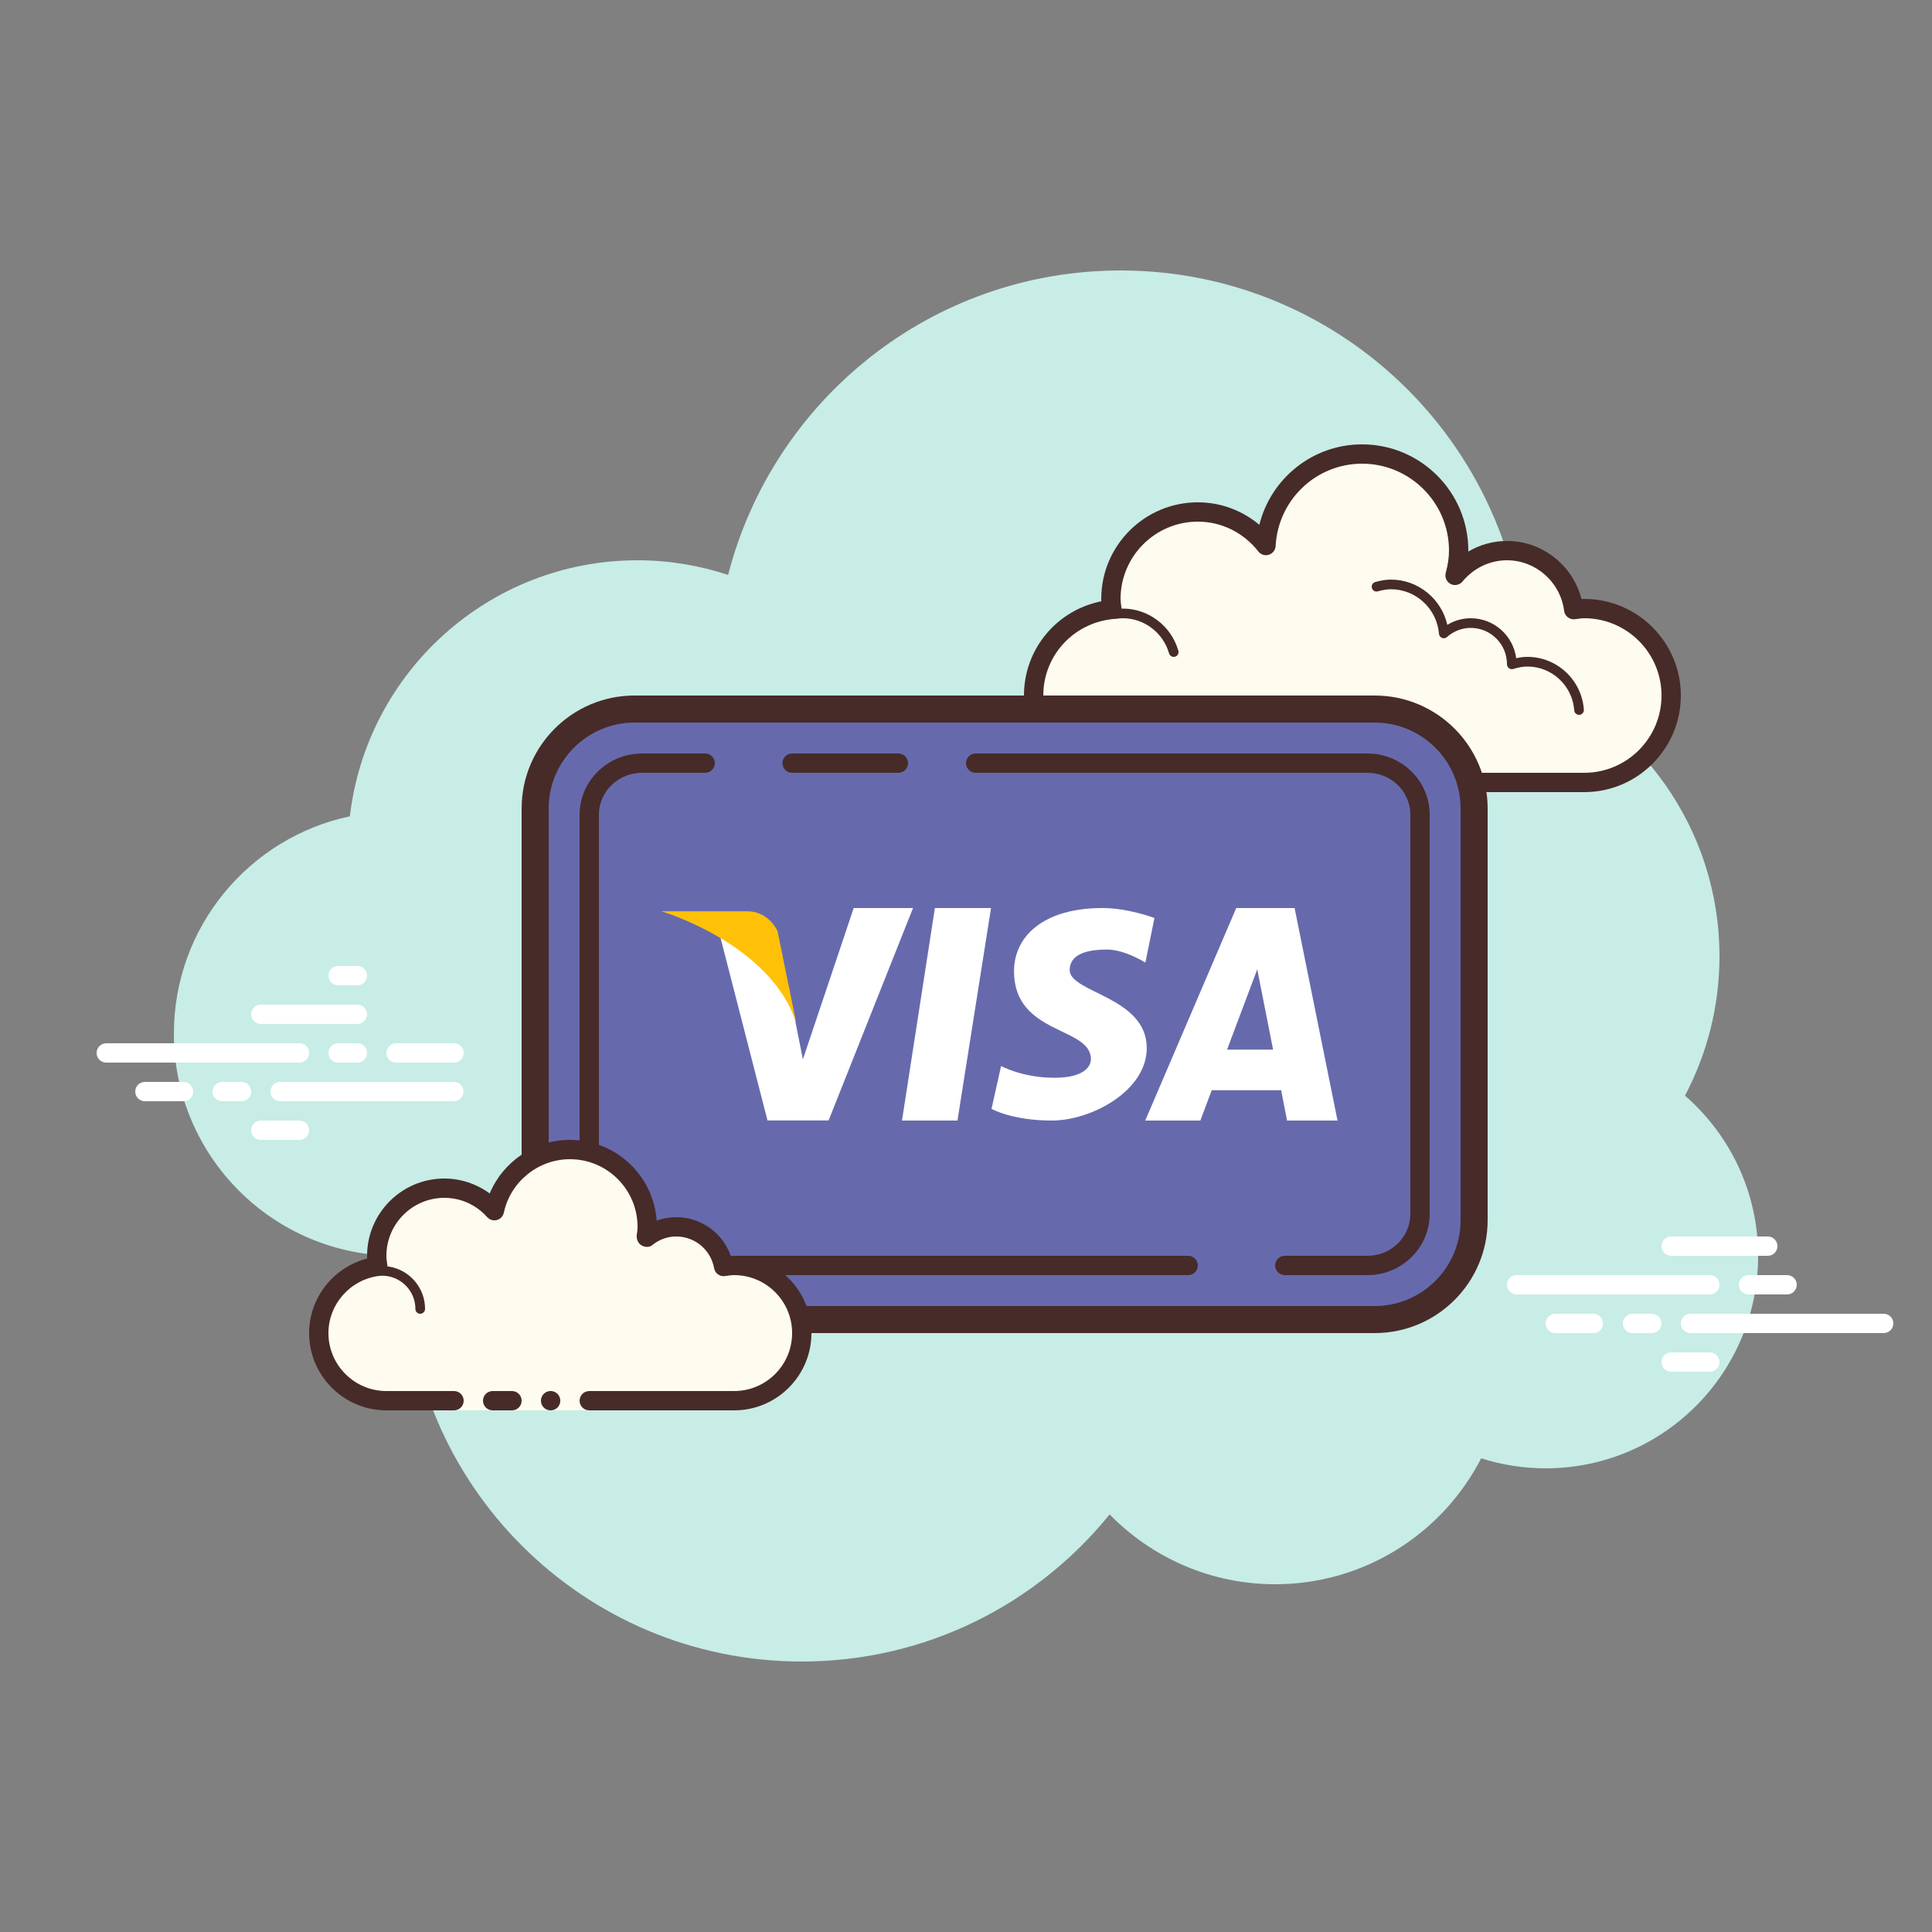 <svg xmlns="http://www.w3.org/2000/svg" viewBox="0 0 100 100" width="36px" height="36px"><rect x="0" y="0" width="100" height="100" fill="#808080" stroke="none"/><path fill="#c7ede6" d="M87.215,56.71C88.35,54.555,89,52.105,89,49.5c0-6.621-4.159-12.257-10.001-14.478 C78.999,35.015,79,35.008,79,35c0-11.598-9.402-21-21-21c-9.784,0-17.981,6.701-20.313,15.757C36.211,29.272,34.638,29,33,29 c-7.692,0-14.023,5.793-14.89,13.252C12.906,43.353,9,47.969,9,53.5C9,59.851,14.149,65,20.5,65c0.177,0,0.352-0.012,0.526-0.022 C21.022,65.153,21,65.324,21,65.5C21,76.822,30.178,86,41.5,86c6.437,0,12.175-2.972,15.934-7.614C59.612,80.611,62.64,82,66,82 c4.65,0,8.674-2.65,10.666-6.518C77.718,75.817,78.837,76,80,76c6.075,0,11-4.925,11-11C91,61.689,89.53,58.727,87.215,56.71z"/><path fill="#fdfcef" d="M66.5,40.5V41h-3v-0.5c0,0-4.242,0-5.5,0c-2.485,0-4.5-2.015-4.5-4.5 c0-2.333,1.782-4.229,4.055-4.455C57.533,31.364,57.5,31.187,57.5,31c0-2.485,2.015-4.5,4.5-4.5c1.438,0,2.703,0.686,3.527,1.736 C65.667,25.6,67.829,23.5,70.5,23.5c2.761,0,5,2.239,5,5c0,0.446-0.077,0.87-0.187,1.282c0.642-0.777,1.6-1.282,2.687-1.282 c1.781,0,3.234,1.335,3.455,3.055C81.636,31.533,81.813,31.5,82,31.5c2.485,0,4.5,2.015,4.5,4.5s-2.015,4.5-4.5,4.5s-9.5,0-9.5,0 H66.5z"/><path fill="#472b29" d="M70.5,23c3.033,0,5.5,2.467,5.5,5.5c0,0.016,0,0.031,0,0.047C76.602,28.192,77.29,28,78,28 c1.831,0,3.411,1.261,3.858,3.005C81.905,31.002,81.952,31,82,31c2.757,0,5,2.243,5,5s-2.243,5-5,5H66.5 c-0.276,0-0.5-0.224-0.5-0.5s0.224-0.5,0.5-0.5H82c2.206,0,4-1.794,4-4s-1.794-4-4-4c-0.117,0-0.23,0.017-0.343,0.032 l-0.141,0.019c-0.021,0.003-0.041,0.004-0.062,0.004c-0.246,0-0.462-0.185-0.495-0.437C80.768,30.125,79.496,29,78,29 c-0.885,0-1.723,0.401-2.301,1.1c-0.098,0.118-0.241,0.182-0.386,0.182c-0.078,0-0.156-0.018-0.228-0.056 c-0.209-0.107-0.314-0.346-0.254-0.573C74.946,29.218,75,28.852,75,28.5c0-2.481-2.019-4.5-4.5-4.5 c-2.381,0-4.347,1.872-4.474,4.263c-0.011,0.208-0.15,0.387-0.349,0.45c-0.05,0.016-0.101,0.024-0.152,0.024 c-0.15,0-0.296-0.069-0.392-0.192C64.362,27.563,63.221,27,62,27c-2.206,0-4,1.794-4,4c0,0.117,0.017,0.23,0.032,0.343 l0.019,0.141c0.016,0.134-0.022,0.268-0.106,0.373c-0.084,0.105-0.207,0.172-0.34,0.185C55.549,32.247,54,33.949,54,36 c0,2.206,1.794,4,4,4h5.5c0.276,0,0.5,0.224,0.5,0.5S63.776,41,63.5,41H58c-2.757,0-5-2.243-5-5c0-2.397,1.689-4.413,4.003-4.877 C57.001,31.082,57,31.041,57,31c0-2.757,2.243-5,5-5c1.176,0,2.293,0.416,3.183,1.164C65.781,24.76,67.945,23,70.5,23L70.5,23z"/><path fill="#472b29" d="M72 30c1.403 0 2.609.999 2.913 2.341C75.28 32.119 75.699 32 76.125 32c1.202 0 2.198.897 2.353 2.068C78.681 34.022 78.874 34 79.063 34c1.529 0 2.811 1.2 2.918 2.732C81.99 36.87 81.886 36.99 81.749 37c-.006 0-.012 0-.018 0-.13 0-.24-.101-.249-.232-.089-1.271-1.151-2.268-2.419-2.268-.229 0-.47.042-.738.127-.022.007-.045.01-.067.01-.055 0-.11-.02-.156-.054C78.038 34.537 78 34.455 78 34.375c0-1.034-.841-1.875-1.875-1.875-.447 0-.885.168-1.231.473-.047.041-.106.063-.165.063-.032 0-.063-.006-.093-.019-.088-.035-.148-.117-.155-.212C74.377 31.512 73.288 30.5 72 30.5c-.208 0-.425.034-.682.107-.023.007-.047.01-.07.01-.109 0-.207-.073-.239-.182-.038-.133.039-.271.172-.309C71.483 30.04 71.744 30 72 30L72 30zM58.117 31.5c1.326 0 2.508.897 2.874 2.182.038.133-.039.271-.172.309C60.795 33.997 60.772 34 60.75 34c-.109 0-.209-.072-.24-.182C60.205 32.748 59.221 32 58.117 32c-.117 0-.23.014-.342.029-.012.002-.023.003-.035.003-.121 0-.229-.092-.246-.217-.019-.137.077-.263.214-.281C57.842 31.516 57.978 31.5 58.117 31.5L58.117 31.5z"/><path fill="#fff" d="M15.5 55h-10C5.224 55 5 54.776 5 54.5S5.224 54 5.5 54h10c.276 0 .5.224.5.5S15.777 55 15.5 55zM18.5 55h-1c-.276 0-.5-.224-.5-.5s.224-.5.5-.5h1c.276 0 .5.224.5.5S18.777 55 18.5 55zM23.491 57H14.5c-.276 0-.5-.224-.5-.5s.224-.5.5-.5h8.991c.276 0 .5.224.5.5S23.767 57 23.491 57zM12.5 57h-1c-.276 0-.5-.224-.5-.5s.224-.5.5-.5h1c.276 0 .5.224.5.5S12.777 57 12.5 57zM9.5 57h-2C7.224 57 7 56.776 7 56.5S7.224 56 7.5 56h2c.276 0 .5.224.5.5S9.777 57 9.5 57zM15.5 59h-2c-.276 0-.5-.224-.5-.5s.224-.5.5-.5h2c.276 0 .5.224.5.5S15.776 59 15.5 59zM18.5 50c-.177 0-.823 0-1 0-.276 0-.5.224-.5.5 0 .276.224.5.5.5.177 0 .823 0 1 0 .276 0 .5-.224.5-.5C19 50.224 18.776 50 18.5 50zM18.5 52c-.177 0-4.823 0-5 0-.276 0-.5.224-.5.5 0 .276.224.5.5.5.177 0 4.823 0 5 0 .276 0 .5-.224.5-.5C19 52.224 18.776 52 18.5 52zM23.5 54c-.177 0-2.823 0-3 0-.276 0-.5.224-.5.5 0 .276.224.5.5.5.177 0 2.823 0 3 0 .276 0 .5-.224.5-.5C24 54.224 23.776 54 23.5 54z"/><g><path fill="#fff" d="M88.5 67h-10c-.276 0-.5-.224-.5-.5s.224-.5.5-.5h10c.276 0 .5.224.5.5S88.776 67 88.5 67zM92.5 67h-2c-.276 0-.5-.224-.5-.5s.224-.5.5-.5h2c.276 0 .5.224.5.5S92.776 67 92.5 67zM97.5 69h-10c-.276 0-.5-.224-.5-.5s.224-.5.5-.5h10c.276 0 .5.224.5.5S97.777 69 97.5 69zM85.5 69h-1c-.276 0-.5-.224-.5-.5s.224-.5.5-.5h1c.276 0 .5.224.5.5S85.776 69 85.5 69zM82.47 69H80.5c-.276 0-.5-.224-.5-.5s.224-.5.5-.5h1.97c.276 0 .5.224.5.5S82.746 69 82.47 69zM91.5 65h-5c-.276 0-.5-.224-.5-.5s.224-.5.5-.5h5c.276 0 .5.224.5.5S91.777 65 91.5 65zM88.5 71h-2c-.276 0-.5-.224-.5-.5s.224-.5.5-.5h2c.276 0 .5.224.5.5S88.776 71 88.5 71z"/></g><g><path fill="#666aad" d="M32.848,68.3c-2.839,0-5.147-2.309-5.147-5.147V41.848c0-2.839,2.309-5.147,5.147-5.147h38.305 c2.839,0,5.147,2.309,5.147,5.147v21.305c0,2.839-2.309,5.147-5.147,5.147H32.848z"/><path fill="#472b29" d="M71.153,37.4c2.452,0,4.447,1.995,4.447,4.447v21.306c0,2.452-1.995,4.447-4.447,4.447H32.847 c-2.452,0-4.447-1.995-4.447-4.447V41.847c0-2.452,1.995-4.447,4.447-4.447H71.153 M71.153,36H32.847 C29.618,36,27,38.618,27,41.847v21.306C27,66.382,29.618,69,32.847,69h38.306C74.382,69,77,66.382,77,63.153V41.847 C77,38.618,74.382,36,71.153,36L71.153,36z"/></g><g><path fill="#472b29" d="M46.5,40H41c-0.276,0-0.5-0.224-0.5-0.5S40.724,39,41,39h5.5c0.276,0,0.5,0.224,0.5,0.5 S46.776,40,46.5,40z"/></g><g><path fill="#472b29" d="M61.5,66H33.232C31.45,66,30,64.578,30,62.831V42.169C30,40.422,31.45,39,33.232,39H36.5 c0.276,0,0.5,0.224,0.5,0.5S36.776,40,36.5,40h-3.268C32.001,40,31,40.973,31,42.169v20.662C31,64.027,32.001,65,33.232,65H61.5 c0.276,0,0.5,0.224,0.5,0.5S61.776,66,61.5,66z"/></g><g><path fill="#472b29" d="M70.783,66H66.5c-0.276,0-0.5-0.224-0.5-0.5s0.224-0.5,0.5-0.5h4.283C72.006,65,73,64.027,73,62.831 V42.169C73,40.973,72.006,40,70.783,40H50.5c-0.276,0-0.5-0.224-0.5-0.5s0.224-0.5,0.5-0.5h20.283C72.557,39,74,40.422,74,42.169 v20.662C74,64.578,72.557,66,70.783,66z"/></g><g><path fill="#fff" d="M44.187,47l-2.629,7.832c0,0-0.664-3.313-0.73-3.73c-1.496-3.41-3.703-3.219-3.703-3.219L39.727,58 v-0.004h3.16L47.258,47H44.187z"/></g><g><path fill="#fff" d="M46.687,58h2.871l1.738-11h-2.906L46.687,58z"/></g><g><path fill="#fff" d="M67.008,47h-3.02l-4.711,11h2.852l0.59-1.57h3.594L66.617,58h2.613L67.008,47z M63.512,54.328 l1.563-4.156l0.82,4.156H63.512z"/></g><g><path fill="#fff" d="M55.367,50.207c0-0.605,0.5-1.059,1.93-1.059c0.926,0,1.988,0.676,1.988,0.676l0.469-2.309 c0,0-1.359-0.516-2.691-0.516c-3.02,0-4.578,1.441-4.578,3.27c0,3.309,3.98,2.855,3.98,4.551c0,0.293-0.23,0.965-1.891,0.965 s-2.758-0.609-2.758-0.609l-0.496,2.219c0,0,1.066,0.605,3.117,0.605c2.059,0,4.918-1.539,4.918-3.754 C59.355,51.586,55.367,51.395,55.367,50.207z"/></g><g><path fill="#ffc107" d="M41.211,52.945l-0.965-4.75c0,0-0.438-1.027-1.574-1.027s-4.438,0-4.438,0 S39.895,48.84,41.211,52.945z"/></g><g><path fill="#fdfcef" d="M23.5,72.5c0,0-1.567,0-3.5,0s-3.5-1.567-3.5-3.5c0-1.781,1.335-3.234,3.055-3.455 C19.527,65.366,19.5,65.187,19.5,65c0-1.933,1.567-3.5,3.5-3.5c1.032,0,1.95,0.455,2.59,1.165c0.384-1.808,1.987-3.165,3.91-3.165 c2.209,0,4,1.791,4,4c0,0.191-0.03,0.374-0.056,0.558C33.872,63.714,34.408,63.5,35,63.5c1.228,0,2.245,0.887,2.455,2.055 C37.634,65.527,37.813,65.5,38,65.5c1.933,0,3.5,1.567,3.5,3.5s-1.567,3.5-3.5,3.5s-7.5,0-7.5,0V73h-7V72.5z"/><path fill="#472b29" d="M21.75 68c.138 0 .25-.112.25-.25 0-1.223-.995-2.218-2.218-2.218-.034.009-.737-.001-1.244.136-.133.036-.212.173-.176.306.036.134.173.213.306.176.444-.12 1.1-.12 1.113-.118.948 0 1.719.771 1.719 1.718C21.5 67.888 21.612 68 21.75 68zM28.5 72A.5.5 0 1 0 28.5 73 .5.5 0 1 0 28.5 72z"/><path fill="#472b29" d="M20,73h3.5c0.276,0,0.5-0.224,0.5-0.5S23.776,72,23.5,72H20c-1.654,0-3-1.346-3-3 c0-1.496,1.125-2.768,2.618-2.959c0.134-0.018,0.255-0.088,0.336-0.196s0.115-0.244,0.094-0.377C20.025,65.314,20,65.16,20,65 c0-1.654,1.346-3,3-3c0.85,0,1.638,0.355,2.219,1c0.125,0.139,0.321,0.198,0.5,0.148c0.182-0.049,0.321-0.195,0.36-0.379 C26.42,61.165,27.859,60,29.5,60c1.93,0,3.5,1.57,3.5,3.5c0,0.143-0.021,0.28-0.041,0.418c-0.029,0.203,0.063,0.438,0.242,0.54 c0.179,0.102,0.396,0.118,0.556-0.01C34.122,64.155,34.551,64,35,64c0.966,0,1.792,0.691,1.963,1.644 c0.048,0.267,0.296,0.446,0.569,0.405C37.686,66.025,37.84,66,38,66c1.654,0,3,1.346,3,3s-1.346,3-3,3h-7.5 c-0.276,0-0.5,0.224-0.5,0.5s0.224,0.5,0.5,0.5H38c2.206,0,4-1.794,4-4s-1.794-4-4-4c-0.059,0-0.116,0.002-0.174,0.006 C37.412,63.82,36.289,63,35,63c-0.349,0-0.689,0.061-1.011,0.18C33.824,60.847,31.874,59,29.5,59 c-1.831,0-3.466,1.127-4.153,2.774C24.667,61.276,23.845,61,23,61c-2.206,0-4,1.794-4,4c0,0.048,0.001,0.095,0.004,0.142 C17.261,65.59,16,67.169,16,69C16,71.206,17.794,73,20,73z"/><path fill="#472b29" d="M25.5,72c0.159,0,0.841,0,1,0c0.276,0,0.5,0.224,0.5,0.5c0,0.276-0.224,0.5-0.5,0.5 c-0.159,0-0.841,0-1,0c-0.276,0-0.5-0.224-0.5-0.5C25,72.224,25.224,72,25.5,72z"/></g></svg>